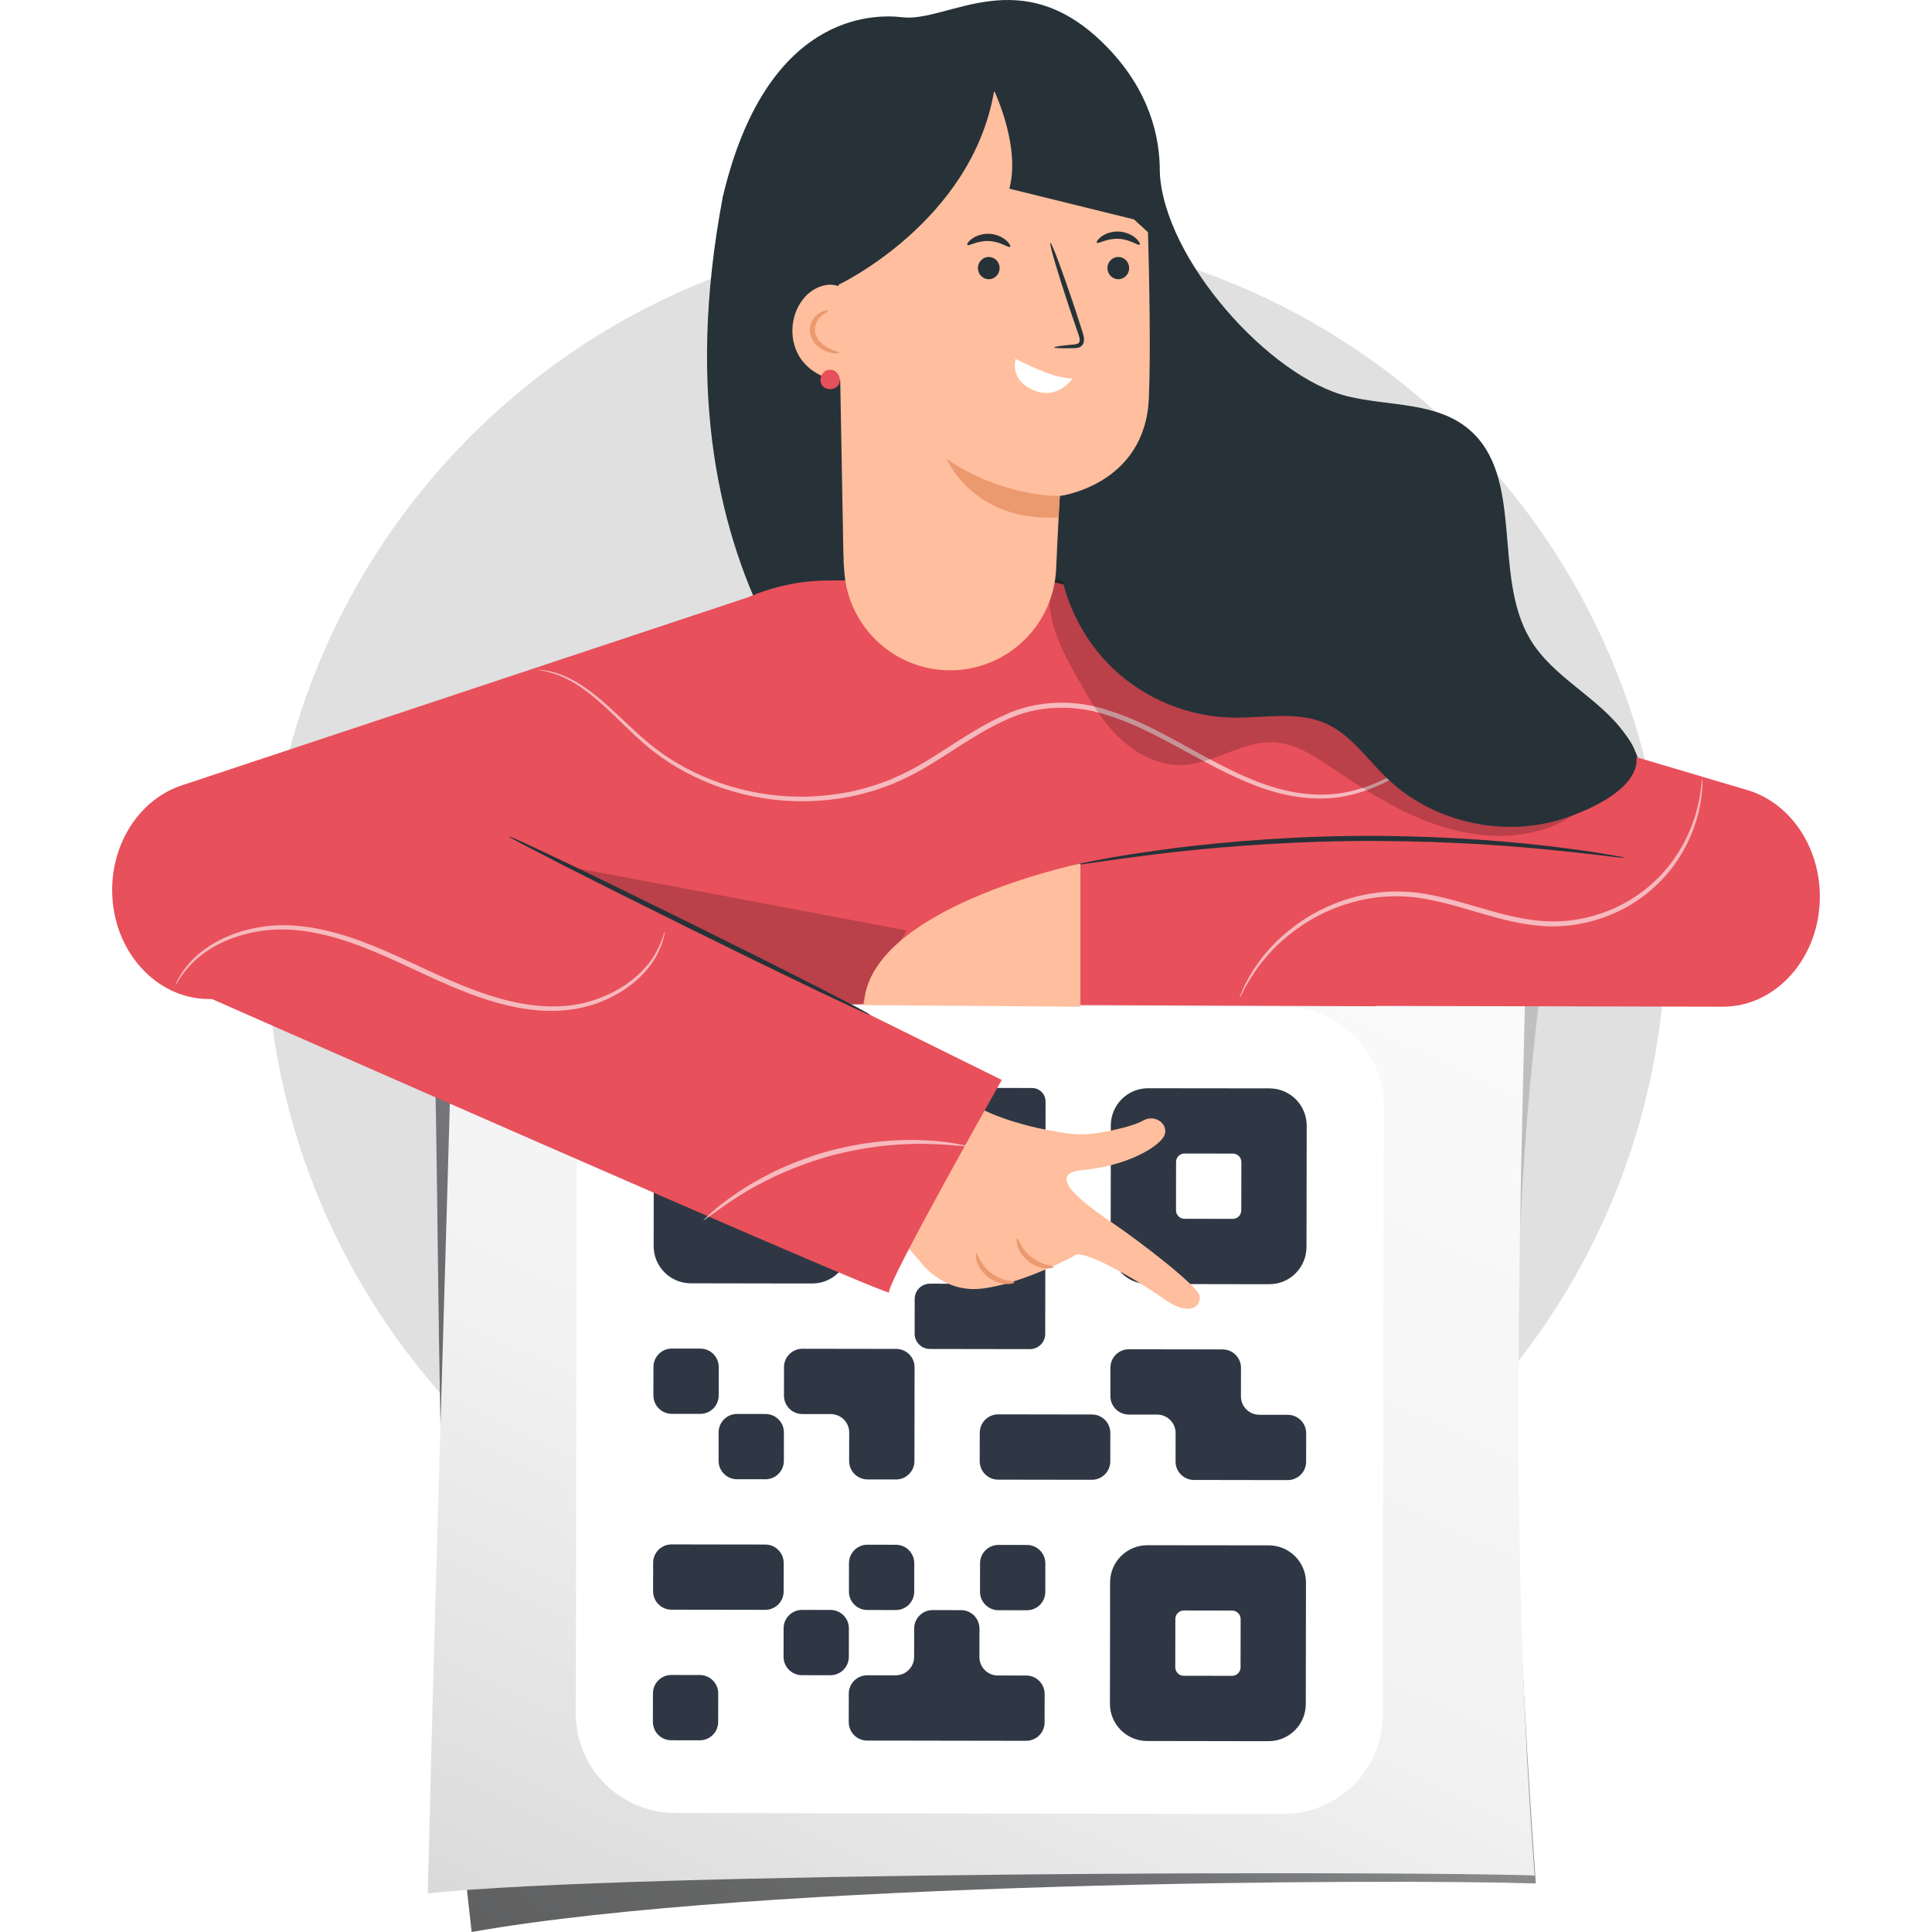 <?xml version="1.0" encoding="UTF-8" standalone="no"?><!-- Generator: Gravit.io --><svg xmlns="http://www.w3.org/2000/svg" xmlns:xlink="http://www.w3.org/1999/xlink" style="isolation:isolate" viewBox="0 0 120 120" width="120pt" height="120pt"><defs><clipPath id="_clipPath_YBe2TyUcpn6I3ul2JBpO75zb1l6xAgeo"><rect width="120" height="120"/></clipPath></defs><g clip-path="url(#_clipPath_YBe2TyUcpn6I3ul2JBpO75zb1l6xAgeo)"><rect width="120" height="120" style="fill:rgb(0,0,0)" fill-opacity="0"/><g><defs><filter id="khsCczMnd0R22FejTPdbUGgixQid2MEC" x="-200%" y="-200%" width="400%" height="400%" filterUnits="objectBoundingBox" color-interpolation-filters="sRGB"><feOffset xmlns="http://www.w3.org/2000/svg" in="SourceGraphic" dx="0" dy="0"/><feGaussianBlur xmlns="http://www.w3.org/2000/svg" stdDeviation="2.147" result="pf_100_offsetBlur"/><feComposite xmlns="http://www.w3.org/2000/svg" in="SourceGraphic" in2="pf_100_offsetBlur" result="pf_100_inverse" operator="out"/><feFlood xmlns="http://www.w3.org/2000/svg" flood-color="#000000" flood-opacity="0.5" result="pf_100_color"/><feComposite xmlns="http://www.w3.org/2000/svg" in="pf_100_color" in2="pf_100_inverse" operator="in" result="pf_100_shadow"/><feComposite xmlns="http://www.w3.org/2000/svg" in="pf_100_shadow" in2="SourceGraphic" operator="over"/></filter></defs><g filter="url(#khsCczMnd0R22FejTPdbUGgixQid2MEC)"><path d=" M 16.524 56.977 C 16.058 80.988 35.144 100.831 59.154 101.298 C 83.165 101.765 103.009 82.679 103.476 58.668 C 103.943 34.657 84.857 14.814 60.846 14.347 C 36.835 13.88 16.991 32.966 16.524 56.977 Z " fill="rgb(224,224,224)"/></g><defs><filter id="TGD6Ng1T1p7R0IJT0hMgi6CdSlxv32C6" x="-200%" y="-200%" width="400%" height="400%" filterUnits="objectBoundingBox" color-interpolation-filters="sRGB"><feGaussianBlur xmlns="http://www.w3.org/2000/svg" stdDeviation="2.147"/></filter></defs><g filter="url(#TGD6Ng1T1p7R0IJT0hMgi6CdSlxv32C6)"><linearGradient id="_lgradient_14" x1="0" y1="0" x2="1" y2="0" gradientTransform="matrix(-179.626,113.625,-131.929,-135.025,175.259,8.176)" gradientUnits="userSpaceOnUse"><stop offset="0%" stop-opacity="1" style="stop-color:rgb(254,254,254)"/><stop offset="14.431%" stop-opacity="1" style="stop-color:rgb(235,235,236)"/><stop offset="47.022%" stop-opacity="1" style="stop-color:rgb(190,190,190)"/><stop offset="47.09%" stop-opacity="1" style="stop-color:rgb(192,191,191)"/><stop offset="49.505%" stop-opacity="1" style="stop-color:rgb(186,186,186)"/><stop offset="56.127%" stop-opacity="1" style="stop-color:rgb(163,163,163)"/><stop offset="60.266%" stop-opacity="1" style="stop-color:rgb(150,150,152)"/><stop offset="68.544%" stop-opacity="1" style="stop-color:rgb(124,126,128)"/><stop offset="74.339%" stop-opacity="1" style="stop-color:rgb(107,108,112)"/><stop offset="76.822%" stop-opacity="1" style="stop-color:rgb(105,106,106)"/><stop offset="100%" stop-opacity="1" style="stop-color:rgb(86,86,88)"/></linearGradient><path d=" M 29.295 120 C 26.254 93.98 27.947 71.726 26.219 47.404 C 28.791 47.848 32.895 48.238 37.881 48.569 C 56.717 49.821 88.179 50.244 97.581 49.651 C 93.354 71.222 93.581 91.51 95.394 116.984 C 86.439 116.694 47.158 116.827 29.295 120 Z " fill="url(#_lgradient_14)"/></g><linearGradient id="_lgradient_15" x1="0" y1="0" x2="1" y2="0" gradientTransform="matrix(-90.089,110.026,-136.107,-63.404,95.484,41.443)" gradientUnits="userSpaceOnUse"><stop offset="0%" stop-opacity="1" style="stop-color:rgb(254,254,254)"/><stop offset="46.134%" stop-opacity="1" style="stop-color:rgb(242,242,242)"/><stop offset="69.201%" stop-opacity="1" style="stop-color:rgb(221,221,221)"/><stop offset="84.127%" stop-opacity="1" style="stop-color:rgb(200,200,200)"/><stop offset="85.253%" stop-opacity="1" style="stop-color:rgb(199,198,198)"/><stop offset="100%" stop-opacity="1" style="stop-color:rgb(224,224,224)"/></linearGradient><path d=" M 28.473 48.44 C 41.564 49.309 83.524 48.743 95.025 48.043 C 94.664 70.107 93.483 92.272 95.319 116.489 C 86.654 116.203 39.421 116.264 26.571 117.598 C 27.166 92.765 27.904 72.225 28.473 48.44 Z " fill-rule="evenodd" fill="url(#_lgradient_15)"/><g><path d=" M 79.697 112.67 L 41.938 112.61 C 38.524 112.605 35.761 109.833 35.766 106.42 L 35.826 68.66 C 35.831 65.246 38.603 62.483 42.016 62.488 L 79.776 62.548 C 83.19 62.553 85.953 65.325 85.948 68.738 L 85.888 106.498 C 85.883 109.912 83.111 112.675 79.697 112.67 Z " fill="rgb(255,255,255)"/><path d=" M 50.447 79.72 L 48.705 79.718 L 44.65 79.711 L 42.908 79.709 C 41.63 79.707 40.597 78.67 40.599 77.393 L 40.602 75.65 L 40.608 71.601 L 40.606 71.601 L 40.609 69.857 C 40.611 68.581 41.647 67.547 42.924 67.549 L 50.465 67.557 C 50.466 67.557 50.466 67.557 50.466 67.557 C 51.743 67.559 52.777 68.596 52.775 69.873 L 52.772 71.614 L 52.766 75.669 L 52.763 77.412 C 52.761 78.689 51.724 79.722 50.447 79.72 Z  M 45.19 71.602 C 44.899 71.602 44.662 71.838 44.662 72.129 L 44.657 75.129 C 44.657 75.42 44.893 75.657 45.184 75.657 L 48.184 75.662 C 48.475 75.663 48.711 75.426 48.712 75.135 L 48.716 72.136 C 48.717 71.844 48.482 71.608 48.19 71.607 L 45.19 71.602 Z " fill="rgb(47,55,68)"/><path d=" M 60.03 75.681 L 57.666 75.677 C 57.2 75.676 56.822 75.297 56.822 74.83 L 56.827 71.621 L 56.832 68.412 C 56.833 67.944 57.213 67.566 57.679 67.567 L 60.889 67.572 L 64.098 67.577 C 64.565 67.578 64.943 67.957 64.942 68.424 L 64.939 70.788 C 64.938 71.255 64.558 71.633 64.092 71.632 L 61.728 71.628 C 61.26 71.628 60.882 72.006 60.881 72.473 L 60.877 74.836 C 60.877 75.303 60.497 75.681 60.03 75.681 Z " fill="rgb(47,55,68)"/><path d=" M 43.462 108.093 L 41.693 108.091 C 41.062 108.09 40.551 107.577 40.552 106.946 L 40.555 105.177 C 40.556 104.546 41.069 104.035 41.7 104.036 L 43.469 104.039 C 44.1 104.04 44.611 104.552 44.61 105.183 L 44.607 106.952 C 44.606 107.583 44.093 108.094 43.462 108.093 Z " fill="rgb(47,55,68)"/><path d=" M 63.971 83.797 L 60.863 83.792 L 57.755 83.787 C 57.233 83.786 56.809 83.361 56.81 82.838 L 56.813 80.677 C 56.814 80.154 57.239 79.731 57.762 79.732 L 59.922 79.735 C 60.445 79.736 60.87 79.313 60.871 78.79 L 60.874 76.629 C 60.875 76.106 61.299 75.683 61.823 75.684 L 63.984 75.687 C 64.506 75.688 64.93 76.112 64.929 76.635 L 64.925 79.743 L 64.92 82.851 C 64.919 83.374 64.494 83.797 63.971 83.797 Z " fill="rgb(47,55,68)"/><path d=" M 43.494 87.819 L 41.725 87.816 C 41.094 87.815 40.583 87.303 40.584 86.672 L 40.587 84.903 C 40.588 84.271 41.1 83.761 41.732 83.762 L 43.5 83.764 C 44.132 83.765 44.643 84.278 44.642 84.909 L 44.639 86.678 C 44.638 87.309 44.125 87.82 43.494 87.819 Z " fill="rgb(47,55,68)"/><path d=" M 55.652 91.893 L 53.884 91.89 C 53.252 91.889 52.741 91.377 52.742 90.746 L 52.745 88.977 C 52.746 88.345 52.235 87.833 51.604 87.832 L 49.835 87.829 C 49.204 87.828 48.693 87.316 48.694 86.684 L 48.696 84.916 C 48.697 84.284 49.21 83.773 49.841 83.774 L 52.753 83.779 L 55.665 83.783 C 56.296 83.784 56.807 84.297 56.806 84.928 L 56.802 87.84 L 56.797 90.752 C 56.796 91.383 56.284 91.894 55.652 91.893 Z " fill="rgb(47,55,68)"/><path d=" M 79.981 91.931 L 77.069 91.927 L 74.157 91.922 C 73.526 91.921 73.015 91.409 73.016 90.777 L 73.019 89.009 C 73.02 88.377 72.509 87.865 71.877 87.864 L 70.109 87.861 C 69.479 87.86 68.968 87.347 68.969 86.716 L 68.971 84.947 C 68.972 84.316 69.485 83.805 70.115 83.806 L 73.027 83.811 L 75.939 83.815 C 76.57 83.816 77.081 84.329 77.08 84.96 L 77.077 86.729 C 77.076 87.36 77.587 87.873 78.219 87.874 L 79.988 87.877 C 80.619 87.878 81.13 88.39 81.129 89.021 L 81.126 90.79 C 81.125 91.422 80.613 91.932 79.981 91.931 Z " fill="rgb(47,55,68)"/><path d=" M 47.543 91.88 L 45.774 91.878 C 45.143 91.877 44.632 91.364 44.633 90.733 L 44.635 88.964 C 44.636 88.333 45.149 87.822 45.78 87.823 L 47.549 87.826 C 48.18 87.827 48.691 88.339 48.69 88.97 L 48.687 90.739 C 48.686 91.371 48.174 91.881 47.543 91.88 Z " fill="rgb(47,55,68)"/><path d=" M 67.817 91.912 L 64.905 91.908 L 61.994 91.903 C 61.362 91.902 60.851 91.39 60.852 90.758 L 60.855 88.99 C 60.856 88.358 61.369 87.847 62 87.848 L 64.912 87.853 L 67.824 87.857 C 68.455 87.858 68.966 88.371 68.965 89.002 L 68.962 90.771 C 68.961 91.402 68.449 91.913 67.817 91.912 Z " fill="rgb(47,55,68)"/><path d=" M 47.53 99.99 L 44.618 99.985 L 41.706 99.981 C 41.075 99.98 40.564 99.467 40.565 98.836 L 40.568 97.067 C 40.569 96.436 41.081 95.925 41.713 95.926 L 44.624 95.931 L 47.536 95.935 C 48.167 95.936 48.678 96.449 48.677 97.08 L 48.674 98.849 C 48.673 99.48 48.161 99.991 47.53 99.99 Z " fill="rgb(47,55,68)"/><path d=" M 55.639 100.003 L 53.871 100 C 53.239 99.999 52.728 99.486 52.729 98.855 L 52.732 97.087 C 52.733 96.455 53.246 95.944 53.877 95.945 L 55.646 95.948 C 56.277 95.949 56.788 96.462 56.787 97.093 L 56.784 98.862 C 56.783 99.493 56.271 100.004 55.639 100.003 Z " fill="rgb(47,55,68)"/><path d=" M 63.781 100.016 L 62.012 100.013 C 61.381 100.012 60.87 99.499 60.871 98.868 L 60.873 97.099 C 60.874 96.468 61.387 95.957 62.018 95.958 L 63.787 95.961 C 64.418 95.962 64.929 96.474 64.928 97.106 L 64.926 98.874 C 64.925 99.506 64.412 100.017 63.781 100.016 Z " fill="rgb(47,55,68)"/><path d=" M 51.578 104.051 L 49.809 104.049 C 49.178 104.048 48.667 103.535 48.668 102.904 L 48.671 101.135 C 48.672 100.504 49.184 99.993 49.816 99.994 L 51.584 99.996 C 52.216 99.997 52.727 100.51 52.726 101.141 L 52.723 102.91 C 52.722 103.541 52.209 104.052 51.578 104.051 Z " fill="rgb(47,55,68)"/><path d=" M 63.737 108.125 L 60.825 108.121 L 56.77 108.114 L 53.858 108.11 C 53.227 108.109 52.716 107.596 52.717 106.965 L 52.719 105.196 C 52.72 104.565 53.233 104.054 53.864 104.055 L 55.633 104.058 C 56.264 104.059 56.777 103.548 56.778 102.916 L 56.781 101.148 C 56.782 100.516 57.294 100.005 57.926 100.006 L 59.694 100.009 C 60.326 100.01 60.837 100.523 60.836 101.154 L 60.833 102.923 C 60.832 103.554 61.343 104.067 61.974 104.068 L 63.743 104.07 C 64.374 104.071 64.885 104.584 64.884 105.215 L 64.882 106.984 C 64.881 107.615 64.368 108.126 63.737 108.125 Z " fill="rgb(47,55,68)"/><path d=" M 78.788 108.148 L 77.046 108.146 L 72.991 108.139 L 71.249 108.137 C 69.972 108.135 68.938 107.098 68.94 105.82 L 68.943 104.078 L 68.949 100.029 L 68.948 100.029 L 68.95 98.285 C 68.952 97.009 69.988 95.975 71.264 95.977 L 78.806 95.985 C 78.806 95.985 78.808 95.985 78.808 95.985 C 80.085 95.987 81.119 97.024 81.117 98.301 L 81.114 100.042 L 81.108 104.097 L 81.105 105.84 C 81.103 107.117 80.066 108.15 78.788 108.148 Z  M 73.531 100.03 C 73.239 100.03 73.004 100.266 73.003 100.557 L 72.998 103.557 C 72.998 103.848 73.233 104.085 73.525 104.085 L 76.524 104.09 C 76.816 104.091 77.053 103.855 77.053 103.563 L 77.058 100.564 C 77.059 100.272 76.822 100.036 76.53 100.035 L 73.531 100.03 Z " fill="rgb(47,55,68)"/><path d=" M 78.833 79.764 L 77.091 79.762 L 73.036 79.755 L 71.294 79.753 C 70.016 79.751 68.982 78.714 68.984 77.437 L 68.987 75.694 L 68.994 71.645 L 68.992 71.645 L 68.995 69.902 C 68.997 68.625 70.033 67.591 71.309 67.593 L 78.851 67.601 C 78.851 67.601 78.851 67.601 78.852 67.601 C 80.129 67.603 81.163 68.64 81.161 69.917 L 81.159 71.658 L 81.152 75.713 L 81.149 77.456 C 81.147 78.733 80.11 79.767 78.833 79.764 Z  M 73.576 71.647 C 73.284 71.646 73.048 71.882 73.048 72.174 L 73.043 75.173 C 73.043 75.464 73.278 75.701 73.57 75.701 L 76.569 75.706 C 76.86 75.707 77.098 75.471 77.098 75.179 L 77.103 72.18 C 77.103 71.888 76.867 71.652 76.575 71.651 L 73.576 71.647 Z " fill="rgb(47,55,68)"/></g><g><path d=" M 66.615 73.969 C 66.065 73.326 66.009 72.783 67.248 72.672 C 69.981 72.426 71.993 71.233 72.311 70.543 C 72.629 69.852 71.763 69.177 71.021 69.592 C 70.423 69.928 69.251 70.186 68.361 70.345 C 67.628 70.477 66.878 70.491 66.144 70.376 C 65.507 70.276 64.948 70.169 64.448 70.063 C 64.448 70.063 61.556 69.439 60.307 68.465 L 54.192 75.001 L 57.06 78.242 C 57.06 78.242 58.43 80.29 60.891 80.047 C 63.351 79.805 66.661 78.038 66.661 78.038 C 67.108 77.352 71.07 79.795 72.346 80.711 C 73.607 81.616 74.566 81.396 74.517 80.516 C 74.485 79.914 70.646 77.017 69.363 76.14 C 68.662 75.661 67.279 74.743 66.615 73.969 Z " fill="rgb(255,190,157)"/><path d=" M 63.02 79.647 C 63.027 79.685 62.844 79.762 62.528 79.755 C 62.215 79.748 61.777 79.624 61.389 79.332 C 61.002 79.039 60.763 78.651 60.673 78.351 C 60.578 78.049 60.603 77.852 60.641 77.848 C 60.728 77.828 60.878 78.568 61.579 79.081 C 62.263 79.615 63.016 79.558 63.02 79.647 Z " fill="rgb(235,153,110)"/><path d=" M 65.443 78.693 C 65.448 78.731 65.27 78.797 64.968 78.778 C 64.669 78.761 64.254 78.632 63.888 78.348 C 63.521 78.062 63.294 77.692 63.205 77.406 C 63.112 77.118 63.132 76.929 63.17 76.924 C 63.258 76.903 63.42 77.6 64.081 78.099 C 64.726 78.617 65.442 78.603 65.443 78.693 Z " fill="rgb(235,153,110)"/><path d=" M 72.037 10.709 C 72.293 16.076 78.838 23.427 83.707 24.616 C 86.266 25.242 89.211 24.947 91.239 26.667 C 94.716 29.616 92.682 35.729 95.028 39.684 C 96.47 42.117 99.334 43.31 100.957 45.619 C 103.652 49.456 101.843 55.257 98.165 58.115 C 94.485 60.974 89.586 61.52 84.975 61.401 C 74.834 61.138 64.448 57.915 57.117 50.727 C 53.674 47.35 40.199 36.923 44.898 12.212" fill="rgb(38,50,56)"/><path d=" M 108.642 49.107 L 70.083 37.66 C 66.887 36.302 64.467 35.97 64.467 35.97 L 51.449 36.057 C 49.681 36.057 48.017 36.437 46.455 37.101 L 11.358 48.759 C 8.761 49.581 6.966 52.245 6.966 55.279 C 6.966 59.02 9.663 62.052 12.989 62.052 L 29.196 62.052 C 29.15 62.204 29.125 62.29 29.125 62.29 L 85.497 62.501 C 85.497 62.494 85.496 62.487 85.496 62.48 L 107.012 62.528 C 110.338 62.528 113.034 59.466 113.034 55.69 C 113.034 52.627 111.239 49.937 108.642 49.107 Z " fill="rgb(232,80,91)"/><path d=" M 100.915 53.276 C 100.913 53.287 100.792 53.28 100.565 53.258 C 100.303 53.228 99.974 53.191 99.572 53.145 C 98.711 53.036 97.463 52.897 95.92 52.748 C 92.835 52.448 88.556 52.182 83.825 52.241 C 79.095 52.306 74.824 52.684 71.747 53.065 C 70.208 53.254 68.965 53.425 68.107 53.557 C 67.706 53.614 67.378 53.659 67.117 53.695 C 66.89 53.724 66.77 53.734 66.768 53.723 C 66.766 53.712 66.883 53.681 67.107 53.633 C 67.365 53.581 67.689 53.516 68.087 53.436 C 68.939 53.267 70.179 53.061 71.718 52.844 C 74.793 52.405 79.076 51.991 83.822 51.925 C 88.566 51.866 92.857 52.169 95.943 52.527 C 97.487 52.704 98.732 52.877 99.589 53.023 C 99.989 53.093 100.315 53.15 100.574 53.195 C 100.799 53.238 100.916 53.265 100.915 53.276 Z " fill="rgb(38,50,56)"/><g opacity="0.6"><path d=" M 91.866 43.907 C 91.87 43.911 91.834 43.955 91.758 44.037 C 91.669 44.13 91.557 44.248 91.419 44.395 C 91.115 44.704 90.666 45.161 90.056 45.717 C 89.446 46.272 88.68 46.936 87.712 47.604 C 86.743 48.259 85.559 48.944 84.112 49.32 C 82.674 49.723 80.978 49.682 79.294 49.224 C 77.599 48.769 75.929 47.913 74.222 46.983 C 72.506 46.073 70.738 45.016 68.729 44.408 C 66.744 43.751 64.464 43.772 62.448 44.731 C 60.419 45.646 58.693 47.041 56.806 48.046 C 56.339 48.306 55.845 48.506 55.367 48.723 C 54.871 48.898 54.388 49.095 53.887 49.217 C 52.898 49.507 51.896 49.655 50.916 49.729 C 46.973 50.011 43.451 48.732 41.052 47.016 C 39.839 46.151 38.918 45.171 38.072 44.37 C 37.233 43.559 36.461 42.915 35.765 42.484 C 34.36 41.615 33.381 41.657 33.402 41.598 C 33.402 41.598 33.632 41.594 34.061 41.677 C 34.489 41.753 35.113 41.958 35.829 42.379 C 36.545 42.8 37.339 43.44 38.193 44.242 C 39.054 45.035 39.982 45.997 41.18 46.834 C 43.558 48.499 47.026 49.733 50.896 49.439 C 51.856 49.362 52.838 49.214 53.805 48.927 C 54.296 48.807 54.768 48.612 55.253 48.44 C 55.72 48.226 56.201 48.031 56.66 47.774 C 58.513 46.784 60.238 45.384 62.32 44.444 C 64.39 43.452 66.795 43.432 68.819 44.113 C 70.877 44.741 72.65 45.812 74.36 46.728 C 76.061 47.664 77.708 48.517 79.364 48.972 C 81.01 49.429 82.649 49.483 84.056 49.104 C 85.471 48.752 86.646 48.093 87.614 47.458 C 88.581 46.81 89.355 46.165 89.974 45.625 C 90.594 45.085 91.056 44.644 91.375 44.35 C 91.522 44.212 91.641 44.101 91.735 44.014 C 91.818 43.939 91.863 43.903 91.866 43.907 Z " fill="rgb(255,255,255)"/></g><g opacity="0.2"><path d=" M 31.949 53.198 L 56.322 57.793 L 53.507 62.379 L 52.765 62.39 L 31.949 53.198 Z " fill="rgb(0,0,0)"/></g><g opacity="0.6"><path d=" M 105.728 48.382 C 105.739 48.382 105.742 48.51 105.74 48.755 C 105.734 49 105.708 49.362 105.633 49.822 C 105.479 50.736 105.106 52.073 104.165 53.469 C 103.24 54.857 101.676 56.267 99.562 57 C 98.515 57.37 97.345 57.578 96.132 57.536 C 94.919 57.491 93.692 57.214 92.475 56.867 C 91.255 56.523 90.083 56.144 88.925 55.911 C 87.77 55.659 86.628 55.611 85.556 55.736 C 83.406 55.993 81.59 56.887 80.301 57.888 C 78.983 58.874 78.179 59.968 77.69 60.741 C 77.574 60.934 77.469 61.108 77.375 61.266 C 77.3 61.417 77.232 61.55 77.174 61.667 C 77.062 61.884 76.999 61.996 76.989 61.993 C 76.979 61.988 77.023 61.868 77.115 61.641 C 77.167 61.518 77.226 61.38 77.291 61.224 C 77.379 61.06 77.476 60.878 77.584 60.678 C 78.047 59.876 78.837 58.741 80.164 57.712 C 81.462 56.669 83.31 55.728 85.521 55.447 C 86.622 55.31 87.809 55.356 88.985 55.608 C 90.167 55.842 91.348 56.222 92.561 56.564 C 93.771 56.909 94.97 57.179 96.143 57.227 C 97.314 57.273 98.448 57.077 99.466 56.726 C 101.522 56.029 103.054 54.681 103.981 53.343 C 104.923 51.996 105.324 50.694 105.513 49.8 C 105.696 48.897 105.695 48.38 105.728 48.382 Z " fill="rgb(255,255,255)"/></g><path d=" M 11.391 61.27 C 11.391 61.27 55.453 80.712 55.226 80.271 C 54.999 79.83 62.222 67.078 62.222 67.078 L 26.522 49.435 L 11.391 61.27 Z " fill="rgb(232,80,91)"/><path d=" M 31.617 51.952 C 31.626 51.932 31.949 52.069 32.525 52.333 C 33.147 52.626 33.963 53.011 34.949 53.475 C 36.991 54.452 39.801 55.822 42.897 57.351 C 45.993 58.882 48.789 60.283 50.806 61.312 C 51.775 61.813 52.576 62.228 53.187 62.545 C 53.747 62.842 54.052 63.016 54.042 63.035 C 54.033 63.055 53.711 62.919 53.135 62.656 C 52.513 62.363 51.696 61.978 50.71 61.514 C 48.67 60.536 45.858 59.167 42.761 57.636 C 39.665 56.106 36.869 54.704 34.852 53.676 C 33.885 53.175 33.082 52.76 32.471 52.443 C 31.912 52.146 31.607 51.972 31.617 51.952 Z " fill="rgb(38,50,56)"/><g opacity="0.6"><path d=" M 41.293 57.85 C 41.293 57.85 41.269 58.352 40.883 59.157 C 40.51 59.959 39.656 61.01 38.255 61.784 C 37.557 62.166 36.733 62.489 35.808 62.655 C 34.883 62.822 33.869 62.831 32.828 62.69 C 30.733 62.421 28.572 61.548 26.402 60.534 C 24.232 59.518 22.163 58.539 20.153 58.069 C 19.153 57.828 18.176 57.712 17.267 57.735 C 16.355 57.758 15.513 57.922 14.775 58.155 C 13.294 58.63 12.261 59.425 11.7 60.082 C 11.127 60.739 10.935 61.196 10.902 61.177 C 10.902 61.177 11.05 60.699 11.606 60.003 C 12.15 59.305 13.192 58.458 14.705 57.944 C 15.459 57.69 16.321 57.509 17.258 57.473 C 18.195 57.439 19.198 57.548 20.219 57.787 C 22.273 58.251 24.369 59.235 26.535 60.248 C 28.698 61.259 30.824 62.125 32.867 62.403 C 33.883 62.547 34.867 62.547 35.762 62.398 C 36.66 62.247 37.465 61.946 38.149 61.587 C 39.523 60.861 40.377 59.866 40.774 59.1 C 41.184 58.332 41.255 57.839 41.293 57.85 Z " fill="rgb(255,255,255)"/></g><g opacity="0.6"><path d=" M 60 71.177 C 59.991 71.236 59.023 71.074 57.449 71.048 C 56.662 71.031 55.726 71.076 54.693 71.189 C 53.663 71.317 52.539 71.524 51.384 71.845 C 50.232 72.177 49.165 72.591 48.221 73.022 C 47.283 73.467 46.461 73.92 45.801 74.348 C 44.474 75.195 43.734 75.84 43.696 75.795 C 43.682 75.779 43.857 75.607 44.189 75.311 C 44.516 75.01 45.024 74.613 45.678 74.162 C 46.331 73.705 47.151 73.225 48.096 72.759 C 49.048 72.308 50.128 71.879 51.298 71.541 C 52.47 71.215 53.615 71.014 54.662 70.899 C 55.711 70.801 56.661 70.779 57.455 70.825 C 58.25 70.867 58.891 70.938 59.327 71.023 C 59.765 71.102 60.004 71.155 60 71.177 Z " fill="rgb(255,255,255)"/></g><g opacity="0.2"><path d=" M 65.433 35.888 C 64.704 37.927 65.799 40.122 66.86 42.008 C 67.598 43.321 68.35 44.652 69.415 45.717 C 70.48 46.782 71.916 47.567 73.421 47.517 C 75.4 47.453 77.171 45.991 79.147 46.106 C 80.49 46.183 81.671 46.977 82.787 47.731 C 84.72 49.037 86.703 50.312 88.895 51.114 C 91.086 51.916 93.527 52.218 95.761 51.545 C 97.995 50.872 99.969 49.111 100.512 46.841" fill="rgb(0,0,0)"/></g><path d=" M 65.599 35.326 C 65.701 32.954 65.828 30.807 65.828 30.807 C 65.828 30.807 71.13 30.138 71.358 24.728 C 71.587 19.315 71.048 6.855 71.048 6.855 L 61.291 2.17 L 50.792 10.627 L 52.439 35.48 C 52.676 39.06 55.734 41.793 59.319 41.627 C 62.728 41.469 65.453 38.735 65.599 35.326 Z " fill="rgb(255,190,157)"/><path d=" M 70.134 16.64 C 70.141 17.022 69.844 17.337 69.471 17.343 C 69.099 17.35 68.792 17.046 68.785 16.664 C 68.779 16.281 69.076 15.966 69.447 15.96 C 69.82 15.953 70.127 16.258 70.134 16.64 Z " fill="rgb(38,50,56)"/><path d=" M 70.789 15.195 C 70.703 15.286 70.198 14.86 69.471 14.833 C 68.745 14.794 68.206 15.173 68.128 15.075 C 68.091 15.031 68.178 14.864 68.413 14.692 C 68.645 14.522 69.037 14.362 69.49 14.382 C 69.943 14.403 70.321 14.597 70.537 14.788 C 70.757 14.981 70.83 15.155 70.789 15.195 Z " fill="rgb(38,50,56)"/><path d=" M 62.088 16.64 C 62.095 17.022 61.798 17.337 61.426 17.343 C 61.054 17.35 60.747 17.046 60.74 16.664 C 60.734 16.281 61.03 15.966 61.402 15.96 C 61.774 15.953 62.082 16.258 62.088 16.64 Z " fill="rgb(38,50,56)"/><path d=" M 62.743 15.334 C 62.658 15.425 62.151 14.999 61.426 14.972 C 60.7 14.933 60.16 15.313 60.083 15.214 C 60.045 15.17 60.132 15.004 60.368 14.832 C 60.599 14.661 60.992 14.502 61.445 14.522 C 61.897 14.542 62.275 14.736 62.491 14.928 C 62.711 15.12 62.784 15.294 62.743 15.334 Z " fill="rgb(38,50,56)"/><path d=" M 65.471 21.581 C 65.468 21.536 65.921 21.471 66.654 21.4 C 66.84 21.387 67.017 21.355 67.049 21.22 C 67.096 21.078 67.022 20.861 66.936 20.626 C 66.768 20.139 66.593 19.627 66.41 19.092 C 65.682 16.907 65.158 15.114 65.24 15.085 C 65.322 15.056 65.978 16.804 66.707 18.988 C 66.882 19.526 67.049 20.04 67.208 20.531 C 67.275 20.76 67.392 21.02 67.292 21.315 C 67.24 21.461 67.102 21.563 66.983 21.593 C 66.863 21.627 66.759 21.625 66.667 21.627 C 65.93 21.64 65.472 21.625 65.471 21.581 Z " fill="rgb(38,50,56)"/><path d=" M 63.085 22.327 C 62.342 21.84 65.135 23.531 66.616 23.506 C 66.616 23.506 65.726 24.869 64.222 24.248 C 62.661 23.604 63.085 22.327 63.085 22.327 Z " fill="rgb(255,255,255)"/><path d=" M 65.828 30.807 C 65.828 30.807 62.282 30.909 58.808 28.509 C 58.808 28.509 60.458 32.451 65.736 32.135 L 65.828 30.807 Z " fill="rgb(235,153,110)"/><path d=" M 45.098 15.96 L 45.098 15.96 C 45.079 20.643 43.853 33.027 52.39 34.745 L 52.08 17.689 C 52.08 17.689 60.346 13.791 61.742 5.673 L 61.792 5.719 C 62.322 6.944 63.265 9.576 62.692 11.719 L 70.432 13.627 L 71.324 14.442 C 71.324 14.442 74.08 8.403 68.762 2.923 C 63.443 -2.556 58.899 1.414 56.049 1.072 C 54.152 0.845 47.576 0.888 44.898 12.212 L 45.098 15.96 Z " fill="rgb(38,50,56)"/><path d=" M 52.292 17.879 C 51.571 17.434 50.585 17.801 50.013 18.426 C 49.111 19.409 48.955 20.998 49.646 22.139 C 50.337 23.28 51.818 23.876 53.107 23.532" fill="rgb(255,190,157)"/><path d=" M 52.126 21.91 C 52.124 21.948 51.883 21.99 51.505 21.888 C 51.146 21.793 50.587 21.504 50.373 20.884 C 50.269 20.584 50.288 20.255 50.405 20.001 C 50.52 19.747 50.701 19.573 50.867 19.463 C 51.207 19.244 51.467 19.26 51.47 19.295 C 51.483 19.342 51.258 19.41 51.003 19.64 C 50.745 19.858 50.498 20.303 50.672 20.783 C 50.832 21.262 51.267 21.538 51.581 21.679 C 51.903 21.822 52.13 21.862 52.126 21.91 Z " fill="rgb(235,153,110)"/><path d=" M 51.419 22.976 C 51.026 23.069 50.826 23.61 51.062 23.936 C 51.299 24.263 51.875 24.239 52.086 23.895 C 52.295 23.55 52.051 23.028 51.653 22.967" fill="rgb(232,80,91)"/><path d=" M 67.106 62.528 L 67.106 53.633 C 67.106 53.633 53.898 56.373 53.656 62.422 L 67.106 62.528 Z " fill="rgb(255,190,157)"/><path d=" M 65.732 34.39 C 65.948 37.099 67.205 39.712 69.185 41.573 C 71.166 43.434 73.853 44.525 76.57 44.573 C 78.52 44.607 80.575 44.143 82.355 44.94 C 83.904 45.633 84.899 47.133 86.119 48.312 C 88.98 51.079 93.421 52.083 97.193 50.816 C 98.792 50.279 101.334 49.13 101.631 47.47 C 101.858 46.204 100.312 44.947 99.4 44.041 C 98.489 43.135 97.312 42.554 96.148 42.007 C 86.739 37.588 76.639 34.374 66.26 33.825" fill="rgb(38,50,56)"/></g></g></g></svg>